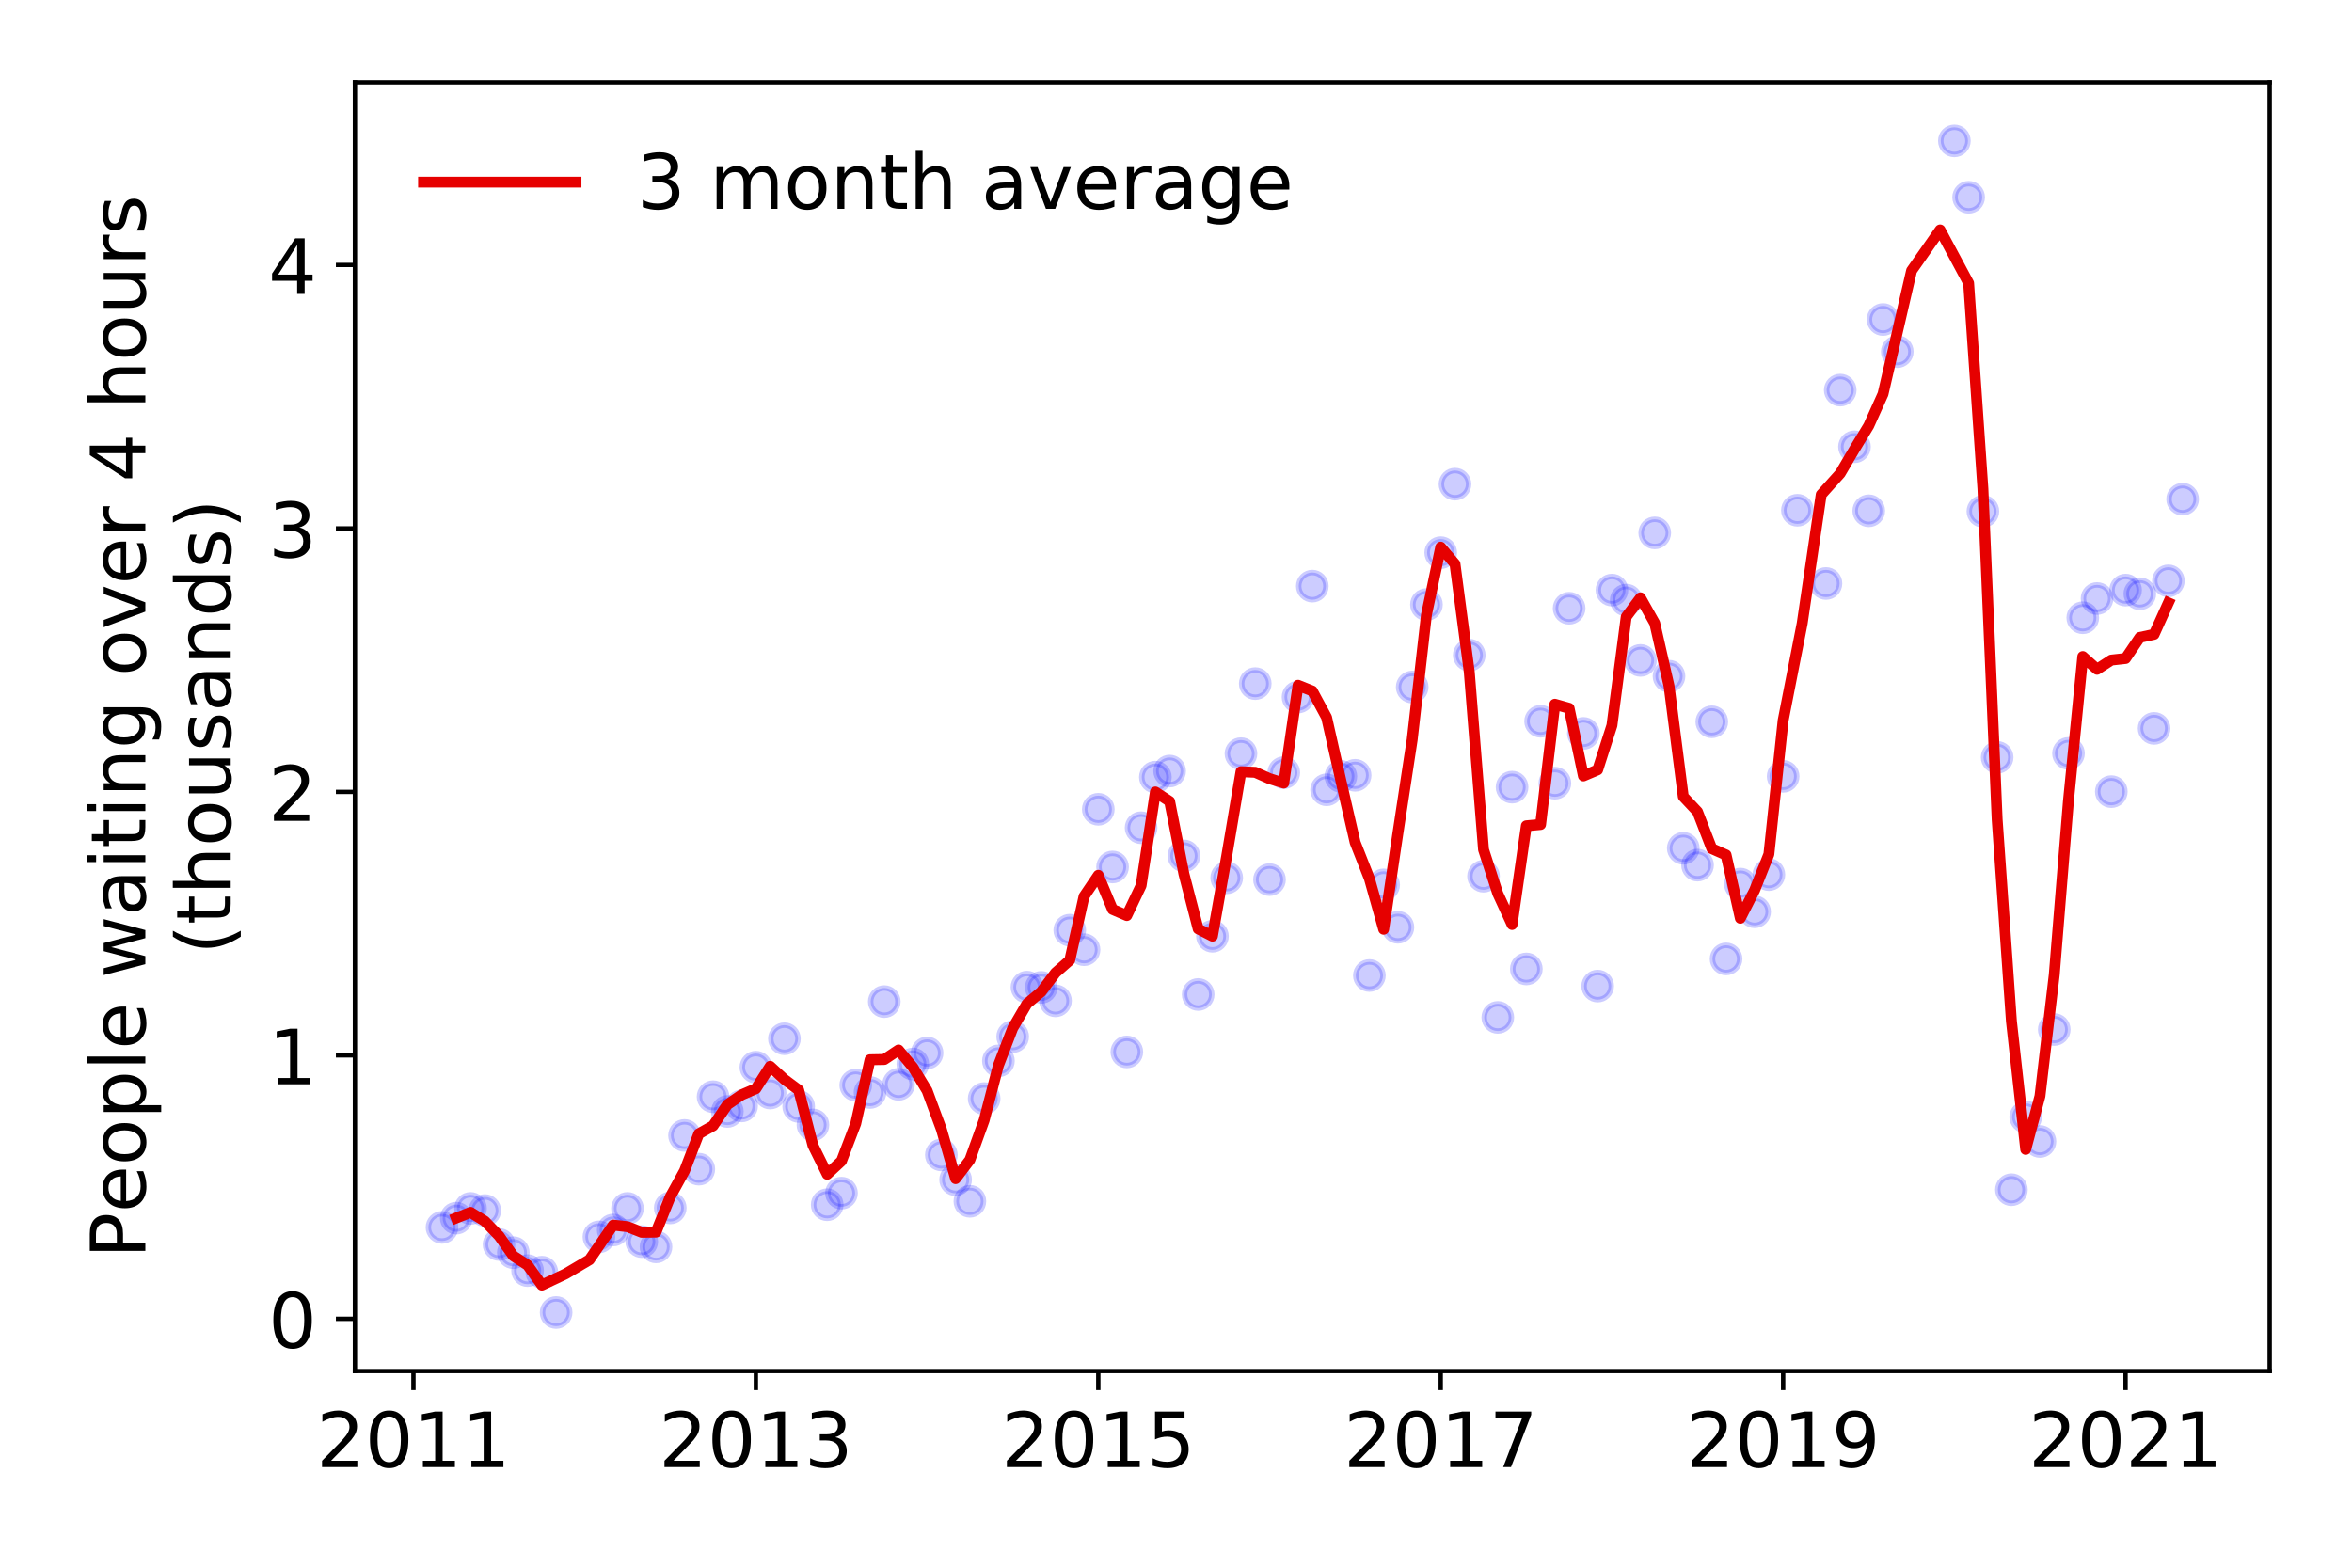 <?xml version="1.0" encoding="utf-8" standalone="no"?>
<!DOCTYPE svg PUBLIC "-//W3C//DTD SVG 1.1//EN"
  "http://www.w3.org/Graphics/SVG/1.1/DTD/svg11.dtd">
<!-- Created with matplotlib (https://matplotlib.org/) -->
<svg height="288pt" version="1.1" viewBox="0 0 432 288" width="432pt" xmlns="http://www.w3.org/2000/svg" xmlns:xlink="http://www.w3.org/1999/xlink">
 <defs>
  <style type="text/css">
*{stroke-linecap:butt;stroke-linejoin:round;}
  </style>
 </defs>
 <g id="figure_1">
  <g id="patch_1">
   <path d="M 0 288 
L 432 288 
L 432 0 
L 0 0 
z
" style="fill:#ffffff;"/>
  </g>
  <g id="axes_1">
   <g id="patch_2">
    <path d="M 65.195 251.88 
L 416.88 251.88 
L 416.88 15.12 
L 65.195 15.12 
z
" style="fill:#ffffff;"/>
   </g>
   <g id="matplotlib.axis_1">
    <g id="xtick_1">
     <g id="line2d_1">
      <defs>
       <path d="M 0 0 
L 0 3.5 
" id="macca9d19bf" style="stroke:#000000;stroke-width:0.8;"/>
      </defs>
      <g>
       <use style="stroke:#000000;stroke-width:0.8;" x="75.939" xlink:href="#macca9d19bf" y="251.88"/>
      </g>
     </g>
     <g id="text_1">
      <!-- 2011 -->
      <defs>
       <path d="M 19.188 8.297 
L 53.609 8.297 
L 53.609 0 
L 7.328 0 
L 7.328 8.297 
Q 12.938 14.109 22.625 23.891 
Q 32.328 33.688 34.812 36.531 
Q 39.547 41.844 41.422 45.531 
Q 43.312 49.219 43.312 52.781 
Q 43.312 58.594 39.234 62.25 
Q 35.156 65.922 28.609 65.922 
Q 23.969 65.922 18.812 64.312 
Q 13.672 62.703 7.812 59.422 
L 7.812 69.391 
Q 13.766 71.781 18.938 73 
Q 24.125 74.219 28.422 74.219 
Q 39.75 74.219 46.484 68.547 
Q 53.219 62.891 53.219 53.422 
Q 53.219 48.922 51.531 44.891 
Q 49.859 40.875 45.406 35.406 
Q 44.188 33.984 37.641 27.219 
Q 31.109 20.453 19.188 8.297 
z
" id="DejaVuSans-50"/>
       <path d="M 31.781 66.406 
Q 24.172 66.406 20.328 58.906 
Q 16.5 51.422 16.5 36.375 
Q 16.5 21.391 20.328 13.891 
Q 24.172 6.391 31.781 6.391 
Q 39.453 6.391 43.281 13.891 
Q 47.125 21.391 47.125 36.375 
Q 47.125 51.422 43.281 58.906 
Q 39.453 66.406 31.781 66.406 
z
M 31.781 74.219 
Q 44.047 74.219 50.516 64.516 
Q 56.984 54.828 56.984 36.375 
Q 56.984 17.969 50.516 8.266 
Q 44.047 -1.422 31.781 -1.422 
Q 19.531 -1.422 13.062 8.266 
Q 6.594 17.969 6.594 36.375 
Q 6.594 54.828 13.062 64.516 
Q 19.531 74.219 31.781 74.219 
z
" id="DejaVuSans-48"/>
       <path d="M 12.406 8.297 
L 28.516 8.297 
L 28.516 63.922 
L 10.984 60.406 
L 10.984 69.391 
L 28.422 72.906 
L 38.281 72.906 
L 38.281 8.297 
L 54.391 8.297 
L 54.391 0 
L 12.406 0 
z
" id="DejaVuSans-49"/>
      </defs>
      <g transform="translate(58.124 269.518)scale(0.14 -0.14)">
       <use xlink:href="#DejaVuSans-50"/>
       <use x="63.623" xlink:href="#DejaVuSans-48"/>
       <use x="127.246" xlink:href="#DejaVuSans-49"/>
       <use x="190.869" xlink:href="#DejaVuSans-49"/>
      </g>
     </g>
    </g>
    <g id="xtick_2">
     <g id="line2d_2">
      <g>
       <use style="stroke:#000000;stroke-width:0.8;" x="138.834" xlink:href="#macca9d19bf" y="251.88"/>
      </g>
     </g>
     <g id="text_2">
      <!-- 2013 -->
      <defs>
       <path d="M 40.578 39.312 
Q 47.656 37.797 51.625 33 
Q 55.609 28.219 55.609 21.188 
Q 55.609 10.406 48.188 4.484 
Q 40.766 -1.422 27.094 -1.422 
Q 22.516 -1.422 17.656 -0.516 
Q 12.797 0.391 7.625 2.203 
L 7.625 11.719 
Q 11.719 9.328 16.594 8.109 
Q 21.484 6.891 26.812 6.891 
Q 36.078 6.891 40.938 10.547 
Q 45.797 14.203 45.797 21.188 
Q 45.797 27.641 41.281 31.266 
Q 36.766 34.906 28.719 34.906 
L 20.219 34.906 
L 20.219 43.016 
L 29.109 43.016 
Q 36.375 43.016 40.234 45.922 
Q 44.094 48.828 44.094 54.297 
Q 44.094 59.906 40.109 62.906 
Q 36.141 65.922 28.719 65.922 
Q 24.656 65.922 20.016 65.031 
Q 15.375 64.156 9.812 62.312 
L 9.812 71.094 
Q 15.438 72.656 20.344 73.438 
Q 25.25 74.219 29.594 74.219 
Q 40.828 74.219 47.359 69.109 
Q 53.906 64.016 53.906 55.328 
Q 53.906 49.266 50.438 45.094 
Q 46.969 40.922 40.578 39.312 
z
" id="DejaVuSans-51"/>
      </defs>
      <g transform="translate(121.019 269.518)scale(0.14 -0.14)">
       <use xlink:href="#DejaVuSans-50"/>
       <use x="63.623" xlink:href="#DejaVuSans-48"/>
       <use x="127.246" xlink:href="#DejaVuSans-49"/>
       <use x="190.869" xlink:href="#DejaVuSans-51"/>
      </g>
     </g>
    </g>
    <g id="xtick_3">
     <g id="line2d_3">
      <g>
       <use style="stroke:#000000;stroke-width:0.8;" x="201.728" xlink:href="#macca9d19bf" y="251.88"/>
      </g>
     </g>
     <g id="text_3">
      <!-- 2015 -->
      <defs>
       <path d="M 10.797 72.906 
L 49.516 72.906 
L 49.516 64.594 
L 19.828 64.594 
L 19.828 46.734 
Q 21.969 47.469 24.109 47.828 
Q 26.266 48.188 28.422 48.188 
Q 40.625 48.188 47.75 41.5 
Q 54.891 34.812 54.891 23.391 
Q 54.891 11.625 47.562 5.094 
Q 40.234 -1.422 26.906 -1.422 
Q 22.312 -1.422 17.547 -0.641 
Q 12.797 0.141 7.719 1.703 
L 7.719 11.625 
Q 12.109 9.234 16.797 8.062 
Q 21.484 6.891 26.703 6.891 
Q 35.156 6.891 40.078 11.328 
Q 45.016 15.766 45.016 23.391 
Q 45.016 31 40.078 35.438 
Q 35.156 39.891 26.703 39.891 
Q 22.75 39.891 18.812 39.016 
Q 14.891 38.141 10.797 36.281 
z
" id="DejaVuSans-53"/>
      </defs>
      <g transform="translate(183.913 269.518)scale(0.14 -0.14)">
       <use xlink:href="#DejaVuSans-50"/>
       <use x="63.623" xlink:href="#DejaVuSans-48"/>
       <use x="127.246" xlink:href="#DejaVuSans-49"/>
       <use x="190.869" xlink:href="#DejaVuSans-53"/>
      </g>
     </g>
    </g>
    <g id="xtick_4">
     <g id="line2d_4">
      <g>
       <use style="stroke:#000000;stroke-width:0.8;" x="264.623" xlink:href="#macca9d19bf" y="251.88"/>
      </g>
     </g>
     <g id="text_4">
      <!-- 2017 -->
      <defs>
       <path d="M 8.203 72.906 
L 55.078 72.906 
L 55.078 68.703 
L 28.609 0 
L 18.312 0 
L 43.219 64.594 
L 8.203 64.594 
z
" id="DejaVuSans-55"/>
      </defs>
      <g transform="translate(246.808 269.518)scale(0.14 -0.14)">
       <use xlink:href="#DejaVuSans-50"/>
       <use x="63.623" xlink:href="#DejaVuSans-48"/>
       <use x="127.246" xlink:href="#DejaVuSans-49"/>
       <use x="190.869" xlink:href="#DejaVuSans-55"/>
      </g>
     </g>
    </g>
    <g id="xtick_5">
     <g id="line2d_5">
      <g>
       <use style="stroke:#000000;stroke-width:0.8;" x="327.517" xlink:href="#macca9d19bf" y="251.88"/>
      </g>
     </g>
     <g id="text_5">
      <!-- 2019 -->
      <defs>
       <path d="M 10.984 1.516 
L 10.984 10.5 
Q 14.703 8.734 18.5 7.812 
Q 22.312 6.891 25.984 6.891 
Q 35.75 6.891 40.891 13.453 
Q 46.047 20.016 46.781 33.406 
Q 43.953 29.203 39.594 26.953 
Q 35.25 24.703 29.984 24.703 
Q 19.047 24.703 12.672 31.312 
Q 6.297 37.938 6.297 49.422 
Q 6.297 60.641 12.938 67.422 
Q 19.578 74.219 30.609 74.219 
Q 43.266 74.219 49.922 64.516 
Q 56.594 54.828 56.594 36.375 
Q 56.594 19.141 48.406 8.859 
Q 40.234 -1.422 26.422 -1.422 
Q 22.703 -1.422 18.891 -0.688 
Q 15.094 0.047 10.984 1.516 
z
M 30.609 32.422 
Q 37.25 32.422 41.125 36.953 
Q 45.016 41.5 45.016 49.422 
Q 45.016 57.281 41.125 61.844 
Q 37.25 66.406 30.609 66.406 
Q 23.969 66.406 20.094 61.844 
Q 16.219 57.281 16.219 49.422 
Q 16.219 41.5 20.094 36.953 
Q 23.969 32.422 30.609 32.422 
z
" id="DejaVuSans-57"/>
      </defs>
      <g transform="translate(309.702 269.518)scale(0.14 -0.14)">
       <use xlink:href="#DejaVuSans-50"/>
       <use x="63.623" xlink:href="#DejaVuSans-48"/>
       <use x="127.246" xlink:href="#DejaVuSans-49"/>
       <use x="190.869" xlink:href="#DejaVuSans-57"/>
      </g>
     </g>
    </g>
    <g id="xtick_6">
     <g id="line2d_6">
      <g>
       <use style="stroke:#000000;stroke-width:0.8;" x="390.412" xlink:href="#macca9d19bf" y="251.88"/>
      </g>
     </g>
     <g id="text_6">
      <!-- 2021 -->
      <g transform="translate(372.597 269.518)scale(0.14 -0.14)">
       <use xlink:href="#DejaVuSans-50"/>
       <use x="63.623" xlink:href="#DejaVuSans-48"/>
       <use x="127.246" xlink:href="#DejaVuSans-50"/>
       <use x="190.869" xlink:href="#DejaVuSans-49"/>
      </g>
     </g>
    </g>
   </g>
   <g id="matplotlib.axis_2">
    <g id="ytick_1">
     <g id="line2d_7">
      <defs>
       <path d="M 0 0 
L -3.5 0 
" id="m9987ddd94b" style="stroke:#000000;stroke-width:0.8;"/>
      </defs>
      <g>
       <use style="stroke:#000000;stroke-width:0.8;" x="65.195" xlink:href="#m9987ddd94b" y="242.28"/>
      </g>
     </g>
     <g id="text_7">
      <!-- 0 -->
      <g transform="translate(49.288 247.599)scale(0.14 -0.14)">
       <use xlink:href="#DejaVuSans-48"/>
      </g>
     </g>
    </g>
    <g id="ytick_2">
     <g id="line2d_8">
      <g>
       <use style="stroke:#000000;stroke-width:0.8;" x="65.195" xlink:href="#m9987ddd94b" y="193.879"/>
      </g>
     </g>
     <g id="text_8">
      <!-- 1 -->
      <g transform="translate(49.288 199.198)scale(0.14 -0.14)">
       <use xlink:href="#DejaVuSans-49"/>
      </g>
     </g>
    </g>
    <g id="ytick_3">
     <g id="line2d_9">
      <g>
       <use style="stroke:#000000;stroke-width:0.8;" x="65.195" xlink:href="#m9987ddd94b" y="145.479"/>
      </g>
     </g>
     <g id="text_9">
      <!-- 2 -->
      <g transform="translate(49.288 150.798)scale(0.14 -0.14)">
       <use xlink:href="#DejaVuSans-50"/>
      </g>
     </g>
    </g>
    <g id="ytick_4">
     <g id="line2d_10">
      <g>
       <use style="stroke:#000000;stroke-width:0.8;" x="65.195" xlink:href="#m9987ddd94b" y="97.079"/>
      </g>
     </g>
     <g id="text_10">
      <!-- 3 -->
      <g transform="translate(49.288 102.398)scale(0.14 -0.14)">
       <use xlink:href="#DejaVuSans-51"/>
      </g>
     </g>
    </g>
    <g id="ytick_5">
     <g id="line2d_11">
      <g>
       <use style="stroke:#000000;stroke-width:0.8;" x="65.195" xlink:href="#m9987ddd94b" y="48.678"/>
      </g>
     </g>
     <g id="text_11">
      <!-- 4 -->
      <defs>
       <path d="M 37.797 64.312 
L 12.891 25.391 
L 37.797 25.391 
z
M 35.203 72.906 
L 47.609 72.906 
L 47.609 25.391 
L 58.016 25.391 
L 58.016 17.188 
L 47.609 17.188 
L 47.609 0 
L 37.797 0 
L 37.797 17.188 
L 4.891 17.188 
L 4.891 26.703 
z
" id="DejaVuSans-52"/>
      </defs>
      <g transform="translate(49.288 53.997)scale(0.14 -0.14)">
       <use xlink:href="#DejaVuSans-52"/>
      </g>
     </g>
    </g>
    <g id="text_12">
     <!-- People waiting over 4 hours -->
     <defs>
      <path d="M 19.672 64.797 
L 19.672 37.406 
L 32.078 37.406 
Q 38.969 37.406 42.719 40.969 
Q 46.484 44.531 46.484 51.125 
Q 46.484 57.672 42.719 61.234 
Q 38.969 64.797 32.078 64.797 
z
M 9.812 72.906 
L 32.078 72.906 
Q 44.344 72.906 50.609 67.359 
Q 56.891 61.812 56.891 51.125 
Q 56.891 40.328 50.609 34.812 
Q 44.344 29.297 32.078 29.297 
L 19.672 29.297 
L 19.672 0 
L 9.812 0 
z
" id="DejaVuSans-80"/>
      <path d="M 56.203 29.594 
L 56.203 25.203 
L 14.891 25.203 
Q 15.484 15.922 20.484 11.062 
Q 25.484 6.203 34.422 6.203 
Q 39.594 6.203 44.453 7.469 
Q 49.312 8.734 54.109 11.281 
L 54.109 2.781 
Q 49.266 0.734 44.188 -0.344 
Q 39.109 -1.422 33.891 -1.422 
Q 20.797 -1.422 13.156 6.188 
Q 5.516 13.812 5.516 26.812 
Q 5.516 40.234 12.766 48.109 
Q 20.016 56 32.328 56 
Q 43.359 56 49.781 48.891 
Q 56.203 41.797 56.203 29.594 
z
M 47.219 32.234 
Q 47.125 39.594 43.094 43.984 
Q 39.062 48.391 32.422 48.391 
Q 24.906 48.391 20.391 44.141 
Q 15.875 39.891 15.188 32.172 
z
" id="DejaVuSans-101"/>
      <path d="M 30.609 48.391 
Q 23.391 48.391 19.188 42.75 
Q 14.984 37.109 14.984 27.297 
Q 14.984 17.484 19.156 11.844 
Q 23.344 6.203 30.609 6.203 
Q 37.797 6.203 41.984 11.859 
Q 46.188 17.531 46.188 27.297 
Q 46.188 37.016 41.984 42.703 
Q 37.797 48.391 30.609 48.391 
z
M 30.609 56 
Q 42.328 56 49.016 48.375 
Q 55.719 40.766 55.719 27.297 
Q 55.719 13.875 49.016 6.219 
Q 42.328 -1.422 30.609 -1.422 
Q 18.844 -1.422 12.172 6.219 
Q 5.516 13.875 5.516 27.297 
Q 5.516 40.766 12.172 48.375 
Q 18.844 56 30.609 56 
z
" id="DejaVuSans-111"/>
      <path d="M 18.109 8.203 
L 18.109 -20.797 
L 9.078 -20.797 
L 9.078 54.688 
L 18.109 54.688 
L 18.109 46.391 
Q 20.953 51.266 25.266 53.625 
Q 29.594 56 35.594 56 
Q 45.562 56 51.781 48.094 
Q 58.016 40.188 58.016 27.297 
Q 58.016 14.406 51.781 6.484 
Q 45.562 -1.422 35.594 -1.422 
Q 29.594 -1.422 25.266 0.953 
Q 20.953 3.328 18.109 8.203 
z
M 48.688 27.297 
Q 48.688 37.203 44.609 42.844 
Q 40.531 48.484 33.406 48.484 
Q 26.266 48.484 22.188 42.844 
Q 18.109 37.203 18.109 27.297 
Q 18.109 17.391 22.188 11.75 
Q 26.266 6.109 33.406 6.109 
Q 40.531 6.109 44.609 11.75 
Q 48.688 17.391 48.688 27.297 
z
" id="DejaVuSans-112"/>
      <path d="M 9.422 75.984 
L 18.406 75.984 
L 18.406 0 
L 9.422 0 
z
" id="DejaVuSans-108"/>
      <path id="DejaVuSans-32"/>
      <path d="M 4.203 54.688 
L 13.188 54.688 
L 24.422 12.016 
L 35.594 54.688 
L 46.188 54.688 
L 57.422 12.016 
L 68.609 54.688 
L 77.594 54.688 
L 63.281 0 
L 52.688 0 
L 40.922 44.828 
L 29.109 0 
L 18.5 0 
z
" id="DejaVuSans-119"/>
      <path d="M 34.281 27.484 
Q 23.391 27.484 19.188 25 
Q 14.984 22.516 14.984 16.5 
Q 14.984 11.719 18.141 8.906 
Q 21.297 6.109 26.703 6.109 
Q 34.188 6.109 38.703 11.406 
Q 43.219 16.703 43.219 25.484 
L 43.219 27.484 
z
M 52.203 31.203 
L 52.203 0 
L 43.219 0 
L 43.219 8.297 
Q 40.141 3.328 35.547 0.953 
Q 30.953 -1.422 24.312 -1.422 
Q 15.922 -1.422 10.953 3.297 
Q 6 8.016 6 15.922 
Q 6 25.141 12.172 29.828 
Q 18.359 34.516 30.609 34.516 
L 43.219 34.516 
L 43.219 35.406 
Q 43.219 41.609 39.141 45 
Q 35.062 48.391 27.688 48.391 
Q 23 48.391 18.547 47.266 
Q 14.109 46.141 10.016 43.891 
L 10.016 52.203 
Q 14.938 54.109 19.578 55.047 
Q 24.219 56 28.609 56 
Q 40.484 56 46.344 49.844 
Q 52.203 43.703 52.203 31.203 
z
" id="DejaVuSans-97"/>
      <path d="M 9.422 54.688 
L 18.406 54.688 
L 18.406 0 
L 9.422 0 
z
M 9.422 75.984 
L 18.406 75.984 
L 18.406 64.594 
L 9.422 64.594 
z
" id="DejaVuSans-105"/>
      <path d="M 18.312 70.219 
L 18.312 54.688 
L 36.812 54.688 
L 36.812 47.703 
L 18.312 47.703 
L 18.312 18.016 
Q 18.312 11.328 20.141 9.422 
Q 21.969 7.516 27.594 7.516 
L 36.812 7.516 
L 36.812 0 
L 27.594 0 
Q 17.188 0 13.234 3.875 
Q 9.281 7.766 9.281 18.016 
L 9.281 47.703 
L 2.688 47.703 
L 2.688 54.688 
L 9.281 54.688 
L 9.281 70.219 
z
" id="DejaVuSans-116"/>
      <path d="M 54.891 33.016 
L 54.891 0 
L 45.906 0 
L 45.906 32.719 
Q 45.906 40.484 42.875 44.328 
Q 39.844 48.188 33.797 48.188 
Q 26.516 48.188 22.312 43.547 
Q 18.109 38.922 18.109 30.906 
L 18.109 0 
L 9.078 0 
L 9.078 54.688 
L 18.109 54.688 
L 18.109 46.188 
Q 21.344 51.125 25.703 53.562 
Q 30.078 56 35.797 56 
Q 45.219 56 50.047 50.172 
Q 54.891 44.344 54.891 33.016 
z
" id="DejaVuSans-110"/>
      <path d="M 45.406 27.984 
Q 45.406 37.75 41.375 43.109 
Q 37.359 48.484 30.078 48.484 
Q 22.859 48.484 18.828 43.109 
Q 14.797 37.75 14.797 27.984 
Q 14.797 18.266 18.828 12.891 
Q 22.859 7.516 30.078 7.516 
Q 37.359 7.516 41.375 12.891 
Q 45.406 18.266 45.406 27.984 
z
M 54.391 6.781 
Q 54.391 -7.172 48.188 -13.984 
Q 42 -20.797 29.203 -20.797 
Q 24.469 -20.797 20.266 -20.094 
Q 16.062 -19.391 12.109 -17.922 
L 12.109 -9.188 
Q 16.062 -11.328 19.922 -12.344 
Q 23.781 -13.375 27.781 -13.375 
Q 36.625 -13.375 41.016 -8.766 
Q 45.406 -4.156 45.406 5.172 
L 45.406 9.625 
Q 42.625 4.781 38.281 2.391 
Q 33.938 0 27.875 0 
Q 17.828 0 11.672 7.656 
Q 5.516 15.328 5.516 27.984 
Q 5.516 40.672 11.672 48.328 
Q 17.828 56 27.875 56 
Q 33.938 56 38.281 53.609 
Q 42.625 51.219 45.406 46.391 
L 45.406 54.688 
L 54.391 54.688 
z
" id="DejaVuSans-103"/>
      <path d="M 2.984 54.688 
L 12.5 54.688 
L 29.594 8.797 
L 46.688 54.688 
L 56.203 54.688 
L 35.688 0 
L 23.484 0 
z
" id="DejaVuSans-118"/>
      <path d="M 41.109 46.297 
Q 39.594 47.172 37.812 47.578 
Q 36.031 48 33.891 48 
Q 26.266 48 22.188 43.047 
Q 18.109 38.094 18.109 28.812 
L 18.109 0 
L 9.078 0 
L 9.078 54.688 
L 18.109 54.688 
L 18.109 46.188 
Q 20.953 51.172 25.484 53.578 
Q 30.031 56 36.531 56 
Q 37.453 56 38.578 55.875 
Q 39.703 55.766 41.062 55.516 
z
" id="DejaVuSans-114"/>
      <path d="M 54.891 33.016 
L 54.891 0 
L 45.906 0 
L 45.906 32.719 
Q 45.906 40.484 42.875 44.328 
Q 39.844 48.188 33.797 48.188 
Q 26.516 48.188 22.312 43.547 
Q 18.109 38.922 18.109 30.906 
L 18.109 0 
L 9.078 0 
L 9.078 75.984 
L 18.109 75.984 
L 18.109 46.188 
Q 21.344 51.125 25.703 53.562 
Q 30.078 56 35.797 56 
Q 45.219 56 50.047 50.172 
Q 54.891 44.344 54.891 33.016 
z
" id="DejaVuSans-104"/>
      <path d="M 8.5 21.578 
L 8.5 54.688 
L 17.484 54.688 
L 17.484 21.922 
Q 17.484 14.156 20.5 10.266 
Q 23.531 6.391 29.594 6.391 
Q 36.859 6.391 41.078 11.031 
Q 45.312 15.672 45.312 23.688 
L 45.312 54.688 
L 54.297 54.688 
L 54.297 0 
L 45.312 0 
L 45.312 8.406 
Q 42.047 3.422 37.719 1 
Q 33.406 -1.422 27.688 -1.422 
Q 18.266 -1.422 13.375 4.438 
Q 8.5 10.297 8.5 21.578 
z
M 31.109 56 
z
" id="DejaVuSans-117"/>
      <path d="M 44.281 53.078 
L 44.281 44.578 
Q 40.484 46.531 36.375 47.5 
Q 32.281 48.484 27.875 48.484 
Q 21.188 48.484 17.844 46.438 
Q 14.5 44.391 14.5 40.281 
Q 14.5 37.156 16.891 35.375 
Q 19.281 33.594 26.516 31.984 
L 29.594 31.297 
Q 39.156 29.25 43.188 25.516 
Q 47.219 21.781 47.219 15.094 
Q 47.219 7.469 41.188 3.016 
Q 35.156 -1.422 24.609 -1.422 
Q 20.219 -1.422 15.453 -0.562 
Q 10.688 0.297 5.422 2 
L 5.422 11.281 
Q 10.406 8.688 15.234 7.391 
Q 20.062 6.109 24.812 6.109 
Q 31.156 6.109 34.562 8.281 
Q 37.984 10.453 37.984 14.406 
Q 37.984 18.062 35.516 20.016 
Q 33.062 21.969 24.703 23.781 
L 21.578 24.516 
Q 13.234 26.266 9.516 29.906 
Q 5.812 33.547 5.812 39.891 
Q 5.812 47.609 11.281 51.797 
Q 16.75 56 26.812 56 
Q 31.781 56 36.172 55.266 
Q 40.578 54.547 44.281 53.078 
z
" id="DejaVuSans-115"/>
     </defs>
     <g transform="translate(26.699 231.175)rotate(-90)scale(0.14 -0.14)">
      <use xlink:href="#DejaVuSans-80"/>
      <use x="60.256" xlink:href="#DejaVuSans-101"/>
      <use x="121.779" xlink:href="#DejaVuSans-111"/>
      <use x="182.961" xlink:href="#DejaVuSans-112"/>
      <use x="246.438" xlink:href="#DejaVuSans-108"/>
      <use x="274.221" xlink:href="#DejaVuSans-101"/>
      <use x="335.744" xlink:href="#DejaVuSans-32"/>
      <use x="367.531" xlink:href="#DejaVuSans-119"/>
      <use x="449.318" xlink:href="#DejaVuSans-97"/>
      <use x="510.598" xlink:href="#DejaVuSans-105"/>
      <use x="538.381" xlink:href="#DejaVuSans-116"/>
      <use x="577.59" xlink:href="#DejaVuSans-105"/>
      <use x="605.373" xlink:href="#DejaVuSans-110"/>
      <use x="668.752" xlink:href="#DejaVuSans-103"/>
      <use x="732.229" xlink:href="#DejaVuSans-32"/>
      <use x="764.016" xlink:href="#DejaVuSans-111"/>
      <use x="825.197" xlink:href="#DejaVuSans-118"/>
      <use x="884.377" xlink:href="#DejaVuSans-101"/>
      <use x="945.9" xlink:href="#DejaVuSans-114"/>
      <use x="987.014" xlink:href="#DejaVuSans-32"/>
      <use x="1018.801" xlink:href="#DejaVuSans-52"/>
      <use x="1082.424" xlink:href="#DejaVuSans-32"/>
      <use x="1114.211" xlink:href="#DejaVuSans-104"/>
      <use x="1177.59" xlink:href="#DejaVuSans-111"/>
      <use x="1238.771" xlink:href="#DejaVuSans-117"/>
      <use x="1302.15" xlink:href="#DejaVuSans-114"/>
      <use x="1343.264" xlink:href="#DejaVuSans-115"/>
     </g>
     <!-- (thousands) -->
     <defs>
      <path d="M 31 75.875 
Q 24.469 64.656 21.281 53.656 
Q 18.109 42.672 18.109 31.391 
Q 18.109 20.125 21.312 9.062 
Q 24.516 -2 31 -13.188 
L 23.188 -13.188 
Q 15.875 -1.703 12.234 9.375 
Q 8.594 20.453 8.594 31.391 
Q 8.594 42.281 12.203 53.312 
Q 15.828 64.359 23.188 75.875 
z
" id="DejaVuSans-40"/>
      <path d="M 45.406 46.391 
L 45.406 75.984 
L 54.391 75.984 
L 54.391 0 
L 45.406 0 
L 45.406 8.203 
Q 42.578 3.328 38.25 0.953 
Q 33.938 -1.422 27.875 -1.422 
Q 17.969 -1.422 11.734 6.484 
Q 5.516 14.406 5.516 27.297 
Q 5.516 40.188 11.734 48.094 
Q 17.969 56 27.875 56 
Q 33.938 56 38.25 53.625 
Q 42.578 51.266 45.406 46.391 
z
M 14.797 27.297 
Q 14.797 17.391 18.875 11.75 
Q 22.953 6.109 30.078 6.109 
Q 37.203 6.109 41.297 11.75 
Q 45.406 17.391 45.406 27.297 
Q 45.406 37.203 41.297 42.844 
Q 37.203 48.484 30.078 48.484 
Q 22.953 48.484 18.875 42.844 
Q 14.797 37.203 14.797 27.297 
z
" id="DejaVuSans-100"/>
      <path d="M 8.016 75.875 
L 15.828 75.875 
Q 23.141 64.359 26.781 53.312 
Q 30.422 42.281 30.422 31.391 
Q 30.422 20.453 26.781 9.375 
Q 23.141 -1.703 15.828 -13.188 
L 8.016 -13.188 
Q 14.5 -2 17.703 9.062 
Q 20.906 20.125 20.906 31.391 
Q 20.906 42.672 17.703 53.656 
Q 14.5 64.656 8.016 75.875 
z
" id="DejaVuSans-41"/>
     </defs>
     <g transform="translate(42.376 175.325)rotate(-90)scale(0.14 -0.14)">
      <use xlink:href="#DejaVuSans-40"/>
      <use x="39.014" xlink:href="#DejaVuSans-116"/>
      <use x="78.223" xlink:href="#DejaVuSans-104"/>
      <use x="141.602" xlink:href="#DejaVuSans-111"/>
      <use x="202.783" xlink:href="#DejaVuSans-117"/>
      <use x="266.162" xlink:href="#DejaVuSans-115"/>
      <use x="318.262" xlink:href="#DejaVuSans-97"/>
      <use x="379.541" xlink:href="#DejaVuSans-110"/>
      <use x="442.92" xlink:href="#DejaVuSans-100"/>
      <use x="506.396" xlink:href="#DejaVuSans-115"/>
      <use x="558.496" xlink:href="#DejaVuSans-41"/>
     </g>
    </g>
   </g>
   <g id="line2d_12">
    <defs>
     <path d="M 0 2.5 
C 0.663 2.5 1.299 2.237 1.768 1.768 
C 2.237 1.299 2.5 0.663 2.5 0 
C 2.5 -0.663 2.237 -1.299 1.768 -1.768 
C 1.299 -2.237 0.663 -2.5 0 -2.5 
C -0.663 -2.5 -1.299 -2.237 -1.768 -1.768 
C -2.237 -1.299 -2.5 -0.663 -2.5 0 
C -2.5 0.663 -2.237 1.299 -1.768 1.768 
C -1.299 2.237 -0.663 2.5 0 2.5 
z
" id="m51d0ba2217" style="stroke:#0000ff;stroke-opacity:0.2;"/>
    </defs>
    <g clip-path="url(#pd8fc7cdf74)">
     <use style="fill:#0000ff;fill-opacity:0.2;stroke:#0000ff;stroke-opacity:0.2;" x="400.894" xlink:href="#m51d0ba2217" y="91.706"/>
     <use style="fill:#0000ff;fill-opacity:0.2;stroke:#0000ff;stroke-opacity:0.2;" x="398.274" xlink:href="#m51d0ba2217" y="106.71"/>
     <use style="fill:#0000ff;fill-opacity:0.2;stroke:#0000ff;stroke-opacity:0.2;" x="395.653" xlink:href="#m51d0ba2217" y="133.815"/>
     <use style="fill:#0000ff;fill-opacity:0.2;stroke:#0000ff;stroke-opacity:0.2;" x="393.033" xlink:href="#m51d0ba2217" y="109.082"/>
     <use style="fill:#0000ff;fill-opacity:0.2;stroke:#0000ff;stroke-opacity:0.2;" x="390.412" xlink:href="#m51d0ba2217" y="108.404"/>
     <use style="fill:#0000ff;fill-opacity:0.2;stroke:#0000ff;stroke-opacity:0.2;" x="387.791" xlink:href="#m51d0ba2217" y="145.431"/>
     <use style="fill:#0000ff;fill-opacity:0.2;stroke:#0000ff;stroke-opacity:0.2;" x="385.171" xlink:href="#m51d0ba2217" y="109.953"/>
     <use style="fill:#0000ff;fill-opacity:0.2;stroke:#0000ff;stroke-opacity:0.2;" x="382.55" xlink:href="#m51d0ba2217" y="113.486"/>
     <use style="fill:#0000ff;fill-opacity:0.2;stroke:#0000ff;stroke-opacity:0.2;" x="379.929" xlink:href="#m51d0ba2217" y="138.413"/>
     <use style="fill:#0000ff;fill-opacity:0.2;stroke:#0000ff;stroke-opacity:0.2;" x="377.309" xlink:href="#m51d0ba2217" y="189.136"/>
     <use style="fill:#0000ff;fill-opacity:0.2;stroke:#0000ff;stroke-opacity:0.2;" x="374.688" xlink:href="#m51d0ba2217" y="209.706"/>
     <use style="fill:#0000ff;fill-opacity:0.2;stroke:#0000ff;stroke-opacity:0.2;" x="372.068" xlink:href="#m51d0ba2217" y="205.205"/>
     <use style="fill:#0000ff;fill-opacity:0.2;stroke:#0000ff;stroke-opacity:0.2;" x="369.447" xlink:href="#m51d0ba2217" y="218.564"/>
     <use style="fill:#0000ff;fill-opacity:0.2;stroke:#0000ff;stroke-opacity:0.2;" x="366.826" xlink:href="#m51d0ba2217" y="139.139"/>
     <use style="fill:#0000ff;fill-opacity:0.2;stroke:#0000ff;stroke-opacity:0.2;" x="364.206" xlink:href="#m51d0ba2217" y="93.933"/>
     <use style="fill:#0000ff;fill-opacity:0.2;stroke:#0000ff;stroke-opacity:0.2;" x="361.585" xlink:href="#m51d0ba2217" y="36.239"/>
     <use style="fill:#0000ff;fill-opacity:0.2;stroke:#0000ff;stroke-opacity:0.2;" x="358.965" xlink:href="#m51d0ba2217" y="25.882"/>
     <use style="fill:#0000ff;fill-opacity:0.2;stroke:#0000ff;stroke-opacity:0.2;" x="348.482" xlink:href="#m51d0ba2217" y="64.602"/>
     <use style="fill:#0000ff;fill-opacity:0.2;stroke:#0000ff;stroke-opacity:0.2;" x="345.862" xlink:href="#m51d0ba2217" y="58.697"/>
     <use style="fill:#0000ff;fill-opacity:0.2;stroke:#0000ff;stroke-opacity:0.2;" x="343.241" xlink:href="#m51d0ba2217" y="93.836"/>
     <use style="fill:#0000ff;fill-opacity:0.2;stroke:#0000ff;stroke-opacity:0.2;" x="340.62" xlink:href="#m51d0ba2217" y="82.075"/>
     <use style="fill:#0000ff;fill-opacity:0.2;stroke:#0000ff;stroke-opacity:0.2;" x="338" xlink:href="#m51d0ba2217" y="71.669"/>
     <use style="fill:#0000ff;fill-opacity:0.2;stroke:#0000ff;stroke-opacity:0.2;" x="335.379" xlink:href="#m51d0ba2217" y="107.194"/>
     <use style="fill:#0000ff;fill-opacity:0.2;stroke:#0000ff;stroke-opacity:0.2;" x="330.138" xlink:href="#m51d0ba2217" y="93.739"/>
     <use style="fill:#0000ff;fill-opacity:0.2;stroke:#0000ff;stroke-opacity:0.2;" x="327.517" xlink:href="#m51d0ba2217" y="142.623"/>
     <use style="fill:#0000ff;fill-opacity:0.2;stroke:#0000ff;stroke-opacity:0.2;" x="324.897" xlink:href="#m51d0ba2217" y="160.677"/>
     <use style="fill:#0000ff;fill-opacity:0.2;stroke:#0000ff;stroke-opacity:0.2;" x="322.276" xlink:href="#m51d0ba2217" y="167.501"/>
     <use style="fill:#0000ff;fill-opacity:0.2;stroke:#0000ff;stroke-opacity:0.2;" x="319.656" xlink:href="#m51d0ba2217" y="162.419"/>
     <use style="fill:#0000ff;fill-opacity:0.2;stroke:#0000ff;stroke-opacity:0.2;" x="317.035" xlink:href="#m51d0ba2217" y="176.165"/>
     <use style="fill:#0000ff;fill-opacity:0.2;stroke:#0000ff;stroke-opacity:0.2;" x="314.414" xlink:href="#m51d0ba2217" y="132.605"/>
     <use style="fill:#0000ff;fill-opacity:0.2;stroke:#0000ff;stroke-opacity:0.2;" x="311.794" xlink:href="#m51d0ba2217" y="158.934"/>
     <use style="fill:#0000ff;fill-opacity:0.2;stroke:#0000ff;stroke-opacity:0.2;" x="309.173" xlink:href="#m51d0ba2217" y="155.837"/>
     <use style="fill:#0000ff;fill-opacity:0.2;stroke:#0000ff;stroke-opacity:0.2;" x="306.553" xlink:href="#m51d0ba2217" y="124.231"/>
     <use style="fill:#0000ff;fill-opacity:0.2;stroke:#0000ff;stroke-opacity:0.2;" x="303.932" xlink:href="#m51d0ba2217" y="97.902"/>
     <use style="fill:#0000ff;fill-opacity:0.2;stroke:#0000ff;stroke-opacity:0.2;" x="301.311" xlink:href="#m51d0ba2217" y="121.327"/>
     <use style="fill:#0000ff;fill-opacity:0.2;stroke:#0000ff;stroke-opacity:0.2;" x="298.691" xlink:href="#m51d0ba2217" y="110.244"/>
     <use style="fill:#0000ff;fill-opacity:0.2;stroke:#0000ff;stroke-opacity:0.2;" x="296.07" xlink:href="#m51d0ba2217" y="108.404"/>
     <use style="fill:#0000ff;fill-opacity:0.2;stroke:#0000ff;stroke-opacity:0.2;" x="293.45" xlink:href="#m51d0ba2217" y="181.15"/>
     <use style="fill:#0000ff;fill-opacity:0.2;stroke:#0000ff;stroke-opacity:0.2;" x="290.829" xlink:href="#m51d0ba2217" y="134.734"/>
     <use style="fill:#0000ff;fill-opacity:0.2;stroke:#0000ff;stroke-opacity:0.2;" x="288.208" xlink:href="#m51d0ba2217" y="111.744"/>
     <use style="fill:#0000ff;fill-opacity:0.2;stroke:#0000ff;stroke-opacity:0.2;" x="285.588" xlink:href="#m51d0ba2217" y="143.882"/>
     <use style="fill:#0000ff;fill-opacity:0.2;stroke:#0000ff;stroke-opacity:0.2;" x="282.967" xlink:href="#m51d0ba2217" y="132.508"/>
     <use style="fill:#0000ff;fill-opacity:0.2;stroke:#0000ff;stroke-opacity:0.2;" x="280.347" xlink:href="#m51d0ba2217" y="178.004"/>
     <use style="fill:#0000ff;fill-opacity:0.2;stroke:#0000ff;stroke-opacity:0.2;" x="277.726" xlink:href="#m51d0ba2217" y="144.608"/>
     <use style="fill:#0000ff;fill-opacity:0.2;stroke:#0000ff;stroke-opacity:0.2;" x="275.105" xlink:href="#m51d0ba2217" y="186.91"/>
     <use style="fill:#0000ff;fill-opacity:0.2;stroke:#0000ff;stroke-opacity:0.2;" x="272.485" xlink:href="#m51d0ba2217" y="160.967"/>
     <use style="fill:#0000ff;fill-opacity:0.2;stroke:#0000ff;stroke-opacity:0.2;" x="269.864" xlink:href="#m51d0ba2217" y="120.359"/>
     <use style="fill:#0000ff;fill-opacity:0.2;stroke:#0000ff;stroke-opacity:0.2;" x="267.244" xlink:href="#m51d0ba2217" y="88.947"/>
     <use style="fill:#0000ff;fill-opacity:0.2;stroke:#0000ff;stroke-opacity:0.2;" x="264.623" xlink:href="#m51d0ba2217" y="101.532"/>
     <use style="fill:#0000ff;fill-opacity:0.2;stroke:#0000ff;stroke-opacity:0.2;" x="262.002" xlink:href="#m51d0ba2217" y="111.066"/>
     <use style="fill:#0000ff;fill-opacity:0.2;stroke:#0000ff;stroke-opacity:0.2;" x="259.382" xlink:href="#m51d0ba2217" y="126.216"/>
     <use style="fill:#0000ff;fill-opacity:0.2;stroke:#0000ff;stroke-opacity:0.2;" x="256.761" xlink:href="#m51d0ba2217" y="170.357"/>
     <use style="fill:#0000ff;fill-opacity:0.2;stroke:#0000ff;stroke-opacity:0.2;" x="254.141" xlink:href="#m51d0ba2217" y="162.564"/>
     <use style="fill:#0000ff;fill-opacity:0.2;stroke:#0000ff;stroke-opacity:0.2;" x="251.52" xlink:href="#m51d0ba2217" y="179.214"/>
     <use style="fill:#0000ff;fill-opacity:0.2;stroke:#0000ff;stroke-opacity:0.2;" x="248.899" xlink:href="#m51d0ba2217" y="142.43"/>
     <use style="fill:#0000ff;fill-opacity:0.2;stroke:#0000ff;stroke-opacity:0.2;" x="246.279" xlink:href="#m51d0ba2217" y="142.623"/>
     <use style="fill:#0000ff;fill-opacity:0.2;stroke:#0000ff;stroke-opacity:0.2;" x="243.658" xlink:href="#m51d0ba2217" y="145.092"/>
     <use style="fill:#0000ff;fill-opacity:0.2;stroke:#0000ff;stroke-opacity:0.2;" x="241.037" xlink:href="#m51d0ba2217" y="107.678"/>
     <use style="fill:#0000ff;fill-opacity:0.2;stroke:#0000ff;stroke-opacity:0.2;" x="238.417" xlink:href="#m51d0ba2217" y="128.055"/>
     <use style="fill:#0000ff;fill-opacity:0.2;stroke:#0000ff;stroke-opacity:0.2;" x="235.796" xlink:href="#m51d0ba2217" y="141.946"/>
     <use style="fill:#0000ff;fill-opacity:0.2;stroke:#0000ff;stroke-opacity:0.2;" x="233.176" xlink:href="#m51d0ba2217" y="161.596"/>
     <use style="fill:#0000ff;fill-opacity:0.2;stroke:#0000ff;stroke-opacity:0.2;" x="230.555" xlink:href="#m51d0ba2217" y="125.587"/>
     <use style="fill:#0000ff;fill-opacity:0.2;stroke:#0000ff;stroke-opacity:0.2;" x="227.934" xlink:href="#m51d0ba2217" y="138.461"/>
     <use style="fill:#0000ff;fill-opacity:0.2;stroke:#0000ff;stroke-opacity:0.2;" x="225.314" xlink:href="#m51d0ba2217" y="161.258"/>
     <use style="fill:#0000ff;fill-opacity:0.2;stroke:#0000ff;stroke-opacity:0.2;" x="222.693" xlink:href="#m51d0ba2217" y="172.002"/>
     <use style="fill:#0000ff;fill-opacity:0.2;stroke:#0000ff;stroke-opacity:0.2;" x="220.073" xlink:href="#m51d0ba2217" y="182.699"/>
     <use style="fill:#0000ff;fill-opacity:0.2;stroke:#0000ff;stroke-opacity:0.2;" x="217.452" xlink:href="#m51d0ba2217" y="157.24"/>
     <use style="fill:#0000ff;fill-opacity:0.2;stroke:#0000ff;stroke-opacity:0.2;" x="214.831" xlink:href="#m51d0ba2217" y="141.655"/>
     <use style="fill:#0000ff;fill-opacity:0.2;stroke:#0000ff;stroke-opacity:0.2;" x="212.211" xlink:href="#m51d0ba2217" y="142.769"/>
     <use style="fill:#0000ff;fill-opacity:0.2;stroke:#0000ff;stroke-opacity:0.2;" x="209.59" xlink:href="#m51d0ba2217" y="152.062"/>
     <use style="fill:#0000ff;fill-opacity:0.2;stroke:#0000ff;stroke-opacity:0.2;" x="206.97" xlink:href="#m51d0ba2217" y="193.25"/>
     <use style="fill:#0000ff;fill-opacity:0.2;stroke:#0000ff;stroke-opacity:0.2;" x="204.349" xlink:href="#m51d0ba2217" y="159.273"/>
     <use style="fill:#0000ff;fill-opacity:0.2;stroke:#0000ff;stroke-opacity:0.2;" x="201.728" xlink:href="#m51d0ba2217" y="148.674"/>
     <use style="fill:#0000ff;fill-opacity:0.2;stroke:#0000ff;stroke-opacity:0.2;" x="199.108" xlink:href="#m51d0ba2217" y="174.471"/>
     <use style="fill:#0000ff;fill-opacity:0.2;stroke:#0000ff;stroke-opacity:0.2;" x="196.487" xlink:href="#m51d0ba2217" y="170.889"/>
     <use style="fill:#0000ff;fill-opacity:0.2;stroke:#0000ff;stroke-opacity:0.2;" x="193.867" xlink:href="#m51d0ba2217" y="183.861"/>
     <use style="fill:#0000ff;fill-opacity:0.2;stroke:#0000ff;stroke-opacity:0.2;" x="191.246" xlink:href="#m51d0ba2217" y="181.392"/>
     <use style="fill:#0000ff;fill-opacity:0.2;stroke:#0000ff;stroke-opacity:0.2;" x="188.625" xlink:href="#m51d0ba2217" y="181.344"/>
     <use style="fill:#0000ff;fill-opacity:0.2;stroke:#0000ff;stroke-opacity:0.2;" x="186.005" xlink:href="#m51d0ba2217" y="190.443"/>
     <use style="fill:#0000ff;fill-opacity:0.2;stroke:#0000ff;stroke-opacity:0.2;" x="183.384" xlink:href="#m51d0ba2217" y="194.896"/>
     <use style="fill:#0000ff;fill-opacity:0.2;stroke:#0000ff;stroke-opacity:0.2;" x="180.764" xlink:href="#m51d0ba2217" y="201.817"/>
     <use style="fill:#0000ff;fill-opacity:0.2;stroke:#0000ff;stroke-opacity:0.2;" x="178.143" xlink:href="#m51d0ba2217" y="220.693"/>
     <use style="fill:#0000ff;fill-opacity:0.2;stroke:#0000ff;stroke-opacity:0.2;" x="175.522" xlink:href="#m51d0ba2217" y="216.724"/>
     <use style="fill:#0000ff;fill-opacity:0.2;stroke:#0000ff;stroke-opacity:0.2;" x="172.902" xlink:href="#m51d0ba2217" y="212.175"/>
     <use style="fill:#0000ff;fill-opacity:0.2;stroke:#0000ff;stroke-opacity:0.2;" x="170.281" xlink:href="#m51d0ba2217" y="193.444"/>
     <use style="fill:#0000ff;fill-opacity:0.2;stroke:#0000ff;stroke-opacity:0.2;" x="167.661" xlink:href="#m51d0ba2217" y="195.477"/>
     <use style="fill:#0000ff;fill-opacity:0.2;stroke:#0000ff;stroke-opacity:0.2;" x="165.04" xlink:href="#m51d0ba2217" y="199.203"/>
     <use style="fill:#0000ff;fill-opacity:0.2;stroke:#0000ff;stroke-opacity:0.2;" x="162.419" xlink:href="#m51d0ba2217" y="184.006"/>
     <use style="fill:#0000ff;fill-opacity:0.2;stroke:#0000ff;stroke-opacity:0.2;" x="159.799" xlink:href="#m51d0ba2217" y="200.704"/>
     <use style="fill:#0000ff;fill-opacity:0.2;stroke:#0000ff;stroke-opacity:0.2;" x="157.178" xlink:href="#m51d0ba2217" y="199.349"/>
     <use style="fill:#0000ff;fill-opacity:0.2;stroke:#0000ff;stroke-opacity:0.2;" x="154.558" xlink:href="#m51d0ba2217" y="219.193"/>
     <use style="fill:#0000ff;fill-opacity:0.2;stroke:#0000ff;stroke-opacity:0.2;" x="151.937" xlink:href="#m51d0ba2217" y="221.322"/>
     <use style="fill:#0000ff;fill-opacity:0.2;stroke:#0000ff;stroke-opacity:0.2;" x="149.316" xlink:href="#m51d0ba2217" y="206.657"/>
     <use style="fill:#0000ff;fill-opacity:0.2;stroke:#0000ff;stroke-opacity:0.2;" x="146.696" xlink:href="#m51d0ba2217" y="203.269"/>
     <use style="fill:#0000ff;fill-opacity:0.2;stroke:#0000ff;stroke-opacity:0.2;" x="144.075" xlink:href="#m51d0ba2217" y="190.83"/>
     <use style="fill:#0000ff;fill-opacity:0.2;stroke:#0000ff;stroke-opacity:0.2;" x="141.455" xlink:href="#m51d0ba2217" y="200.801"/>
     <use style="fill:#0000ff;fill-opacity:0.2;stroke:#0000ff;stroke-opacity:0.2;" x="138.834" xlink:href="#m51d0ba2217" y="196.057"/>
     <use style="fill:#0000ff;fill-opacity:0.2;stroke:#0000ff;stroke-opacity:0.2;" x="136.213" xlink:href="#m51d0ba2217" y="203.172"/>
     <use style="fill:#0000ff;fill-opacity:0.2;stroke:#0000ff;stroke-opacity:0.2;" x="133.593" xlink:href="#m51d0ba2217" y="204.189"/>
     <use style="fill:#0000ff;fill-opacity:0.2;stroke:#0000ff;stroke-opacity:0.2;" x="130.972" xlink:href="#m51d0ba2217" y="201.478"/>
     <use style="fill:#0000ff;fill-opacity:0.2;stroke:#0000ff;stroke-opacity:0.2;" x="128.352" xlink:href="#m51d0ba2217" y="214.788"/>
     <use style="fill:#0000ff;fill-opacity:0.2;stroke:#0000ff;stroke-opacity:0.2;" x="125.731" xlink:href="#m51d0ba2217" y="208.593"/>
     <use style="fill:#0000ff;fill-opacity:0.2;stroke:#0000ff;stroke-opacity:0.2;" x="123.11" xlink:href="#m51d0ba2217" y="221.903"/>
     <use style="fill:#0000ff;fill-opacity:0.2;stroke:#0000ff;stroke-opacity:0.2;" x="120.49" xlink:href="#m51d0ba2217" y="229.066"/>
     <use style="fill:#0000ff;fill-opacity:0.2;stroke:#0000ff;stroke-opacity:0.2;" x="117.869" xlink:href="#m51d0ba2217" y="228.098"/>
     <use style="fill:#0000ff;fill-opacity:0.2;stroke:#0000ff;stroke-opacity:0.2;" x="115.249" xlink:href="#m51d0ba2217" y="222"/>
     <use style="fill:#0000ff;fill-opacity:0.2;stroke:#0000ff;stroke-opacity:0.2;" x="112.628" xlink:href="#m51d0ba2217" y="225.969"/>
     <use style="fill:#0000ff;fill-opacity:0.2;stroke:#0000ff;stroke-opacity:0.2;" x="110.007" xlink:href="#m51d0ba2217" y="227.227"/>
     <use style="fill:#0000ff;fill-opacity:0.2;stroke:#0000ff;stroke-opacity:0.2;" x="102.146" xlink:href="#m51d0ba2217" y="241.118"/>
     <use style="fill:#0000ff;fill-opacity:0.2;stroke:#0000ff;stroke-opacity:0.2;" x="99.525" xlink:href="#m51d0ba2217" y="233.713"/>
     <use style="fill:#0000ff;fill-opacity:0.2;stroke:#0000ff;stroke-opacity:0.2;" x="96.904" xlink:href="#m51d0ba2217" y="233.423"/>
     <use style="fill:#0000ff;fill-opacity:0.2;stroke:#0000ff;stroke-opacity:0.2;" x="94.284" xlink:href="#m51d0ba2217" y="230.131"/>
     <use style="fill:#0000ff;fill-opacity:0.2;stroke:#0000ff;stroke-opacity:0.2;" x="91.663" xlink:href="#m51d0ba2217" y="228.631"/>
     <use style="fill:#0000ff;fill-opacity:0.2;stroke:#0000ff;stroke-opacity:0.2;" x="89.042" xlink:href="#m51d0ba2217" y="222.387"/>
     <use style="fill:#0000ff;fill-opacity:0.2;stroke:#0000ff;stroke-opacity:0.2;" x="86.422" xlink:href="#m51d0ba2217" y="222"/>
     <use style="fill:#0000ff;fill-opacity:0.2;stroke:#0000ff;stroke-opacity:0.2;" x="83.801" xlink:href="#m51d0ba2217" y="223.791"/>
     <use style="fill:#0000ff;fill-opacity:0.2;stroke:#0000ff;stroke-opacity:0.2;" x="81.181" xlink:href="#m51d0ba2217" y="225.485"/>
    </g>
   </g>
   <g id="line2d_13">
    <path clip-path="url(#pd8fc7cdf74)" d="M 398.274 110.744 
L 395.653 116.536 
L 393.033 117.1 
L 390.412 120.972 
L 387.791 121.263 
L 385.171 122.957 
L 382.55 120.617 
L 379.929 147.012 
L 377.309 179.085 
L 374.688 201.349 
L 372.068 211.158 
L 369.447 187.636 
L 366.826 150.545 
L 364.206 89.77 
L 361.585 52.018 
L 356.344 42.241 
L 351.103 49.727 
L 345.862 72.378 
L 343.241 78.203 
L 340.62 82.526 
L 338 86.979 
L 334.506 90.867 
L 331.012 114.519 
L 327.517 132.346 
L 324.897 156.934 
L 322.276 163.532 
L 319.656 168.695 
L 317.035 157.063 
L 314.414 155.901 
L 311.794 149.125 
L 309.173 146.334 
L 306.553 125.99 
L 303.932 114.487 
L 301.311 109.824 
L 298.691 113.325 
L 296.07 133.266 
L 293.45 141.43 
L 290.829 142.543 
L 288.208 130.12 
L 285.588 129.378 
L 282.967 151.465 
L 280.347 151.707 
L 277.726 169.841 
L 275.105 164.162 
L 272.485 156.079 
L 269.864 123.425 
L 267.244 103.613 
L 264.623 100.515 
L 262.002 112.938 
L 259.382 135.88 
L 256.761 153.046 
L 254.141 170.712 
L 251.52 161.403 
L 248.899 154.756 
L 246.279 143.382 
L 243.658 131.798 
L 241.037 126.942 
L 238.417 125.893 
L 235.796 143.866 
L 233.176 143.043 
L 230.555 141.881 
L 227.934 141.768 
L 225.314 157.24 
L 222.693 171.986 
L 220.073 170.647 
L 217.452 160.532 
L 214.831 147.221 
L 212.211 145.495 
L 209.59 162.693 
L 206.97 168.195 
L 204.349 167.066 
L 201.728 160.806 
L 199.108 164.678 
L 196.487 176.407 
L 193.867 178.714 
L 191.246 182.199 
L 188.625 184.393 
L 186.005 188.894 
L 183.384 195.719 
L 180.764 205.802 
L 178.143 213.078 
L 175.522 216.531 
L 172.902 207.448 
L 170.281 200.365 
L 167.661 196.041 
L 165.04 192.895 
L 162.419 194.638 
L 159.799 194.686 
L 157.178 206.415 
L 154.558 213.288 
L 151.937 215.724 
L 149.316 210.416 
L 146.696 200.252 
L 144.075 198.3 
L 141.455 195.896 
L 138.834 200.01 
L 136.213 201.139 
L 133.593 202.946 
L 130.972 206.818 
L 128.352 208.287 
L 125.731 215.095 
L 123.11 219.854 
L 120.49 226.356 
L 117.869 226.388 
L 115.249 225.356 
L 112.628 225.065 
L 108.26 231.438 
L 103.893 234.019 
L 99.525 236.085 
L 96.904 232.422 
L 94.284 230.728 
L 91.663 227.05 
L 89.042 224.339 
L 86.422 222.726 
L 83.801 223.759 
" style="fill:none;stroke:#e60000;stroke-linecap:square;stroke-width:2;"/>
   </g>
   <g id="patch_3">
    <path d="M 65.195 251.88 
L 65.195 15.12 
" style="fill:none;stroke:#000000;stroke-linecap:square;stroke-linejoin:miter;stroke-width:0.8;"/>
   </g>
   <g id="patch_4">
    <path d="M 416.88 251.88 
L 416.88 15.12 
" style="fill:none;stroke:#000000;stroke-linecap:square;stroke-linejoin:miter;stroke-width:0.8;"/>
   </g>
   <g id="patch_5">
    <path d="M 65.195 251.88 
L 416.88 251.88 
" style="fill:none;stroke:#000000;stroke-linecap:square;stroke-linejoin:miter;stroke-width:0.8;"/>
   </g>
   <g id="patch_6">
    <path d="M 65.195 15.12 
L 416.88 15.12 
" style="fill:none;stroke:#000000;stroke-linecap:square;stroke-linejoin:miter;stroke-width:0.8;"/>
   </g>
   <g id="legend_1">
    <g id="line2d_14">
     <path d="M 77.795 33.458 
L 105.795 33.458 
" style="fill:none;stroke:#e60000;stroke-linecap:square;stroke-width:2;"/>
    </g>
    <g id="line2d_15"/>
    <g id="text_13">
     <!-- 3 month average -->
     <defs>
      <path d="M 52 44.188 
Q 55.375 50.25 60.062 53.125 
Q 64.75 56 71.094 56 
Q 79.641 56 84.281 50.016 
Q 88.922 44.047 88.922 33.016 
L 88.922 0 
L 79.891 0 
L 79.891 32.719 
Q 79.891 40.578 77.094 44.375 
Q 74.312 48.188 68.609 48.188 
Q 61.625 48.188 57.562 43.547 
Q 53.516 38.922 53.516 30.906 
L 53.516 0 
L 44.484 0 
L 44.484 32.719 
Q 44.484 40.625 41.703 44.406 
Q 38.922 48.188 33.109 48.188 
Q 26.219 48.188 22.156 43.531 
Q 18.109 38.875 18.109 30.906 
L 18.109 0 
L 9.078 0 
L 9.078 54.688 
L 18.109 54.688 
L 18.109 46.188 
Q 21.188 51.219 25.484 53.609 
Q 29.781 56 35.688 56 
Q 41.656 56 45.828 52.969 
Q 50 49.953 52 44.188 
z
" id="DejaVuSans-109"/>
     </defs>
     <g transform="translate(116.995 38.358)scale(0.14 -0.14)">
      <use xlink:href="#DejaVuSans-51"/>
      <use x="63.623" xlink:href="#DejaVuSans-32"/>
      <use x="95.41" xlink:href="#DejaVuSans-109"/>
      <use x="192.822" xlink:href="#DejaVuSans-111"/>
      <use x="254.004" xlink:href="#DejaVuSans-110"/>
      <use x="317.383" xlink:href="#DejaVuSans-116"/>
      <use x="356.592" xlink:href="#DejaVuSans-104"/>
      <use x="419.971" xlink:href="#DejaVuSans-32"/>
      <use x="451.758" xlink:href="#DejaVuSans-97"/>
      <use x="513.037" xlink:href="#DejaVuSans-118"/>
      <use x="572.217" xlink:href="#DejaVuSans-101"/>
      <use x="633.74" xlink:href="#DejaVuSans-114"/>
      <use x="674.854" xlink:href="#DejaVuSans-97"/>
      <use x="736.133" xlink:href="#DejaVuSans-103"/>
      <use x="799.609" xlink:href="#DejaVuSans-101"/>
     </g>
    </g>
   </g>
  </g>
 </g>
 <defs>
  <clipPath id="pd8fc7cdf74">
   <rect height="236.76" width="351.685" x="65.195" y="15.12"/>
  </clipPath>
 </defs>
</svg>
